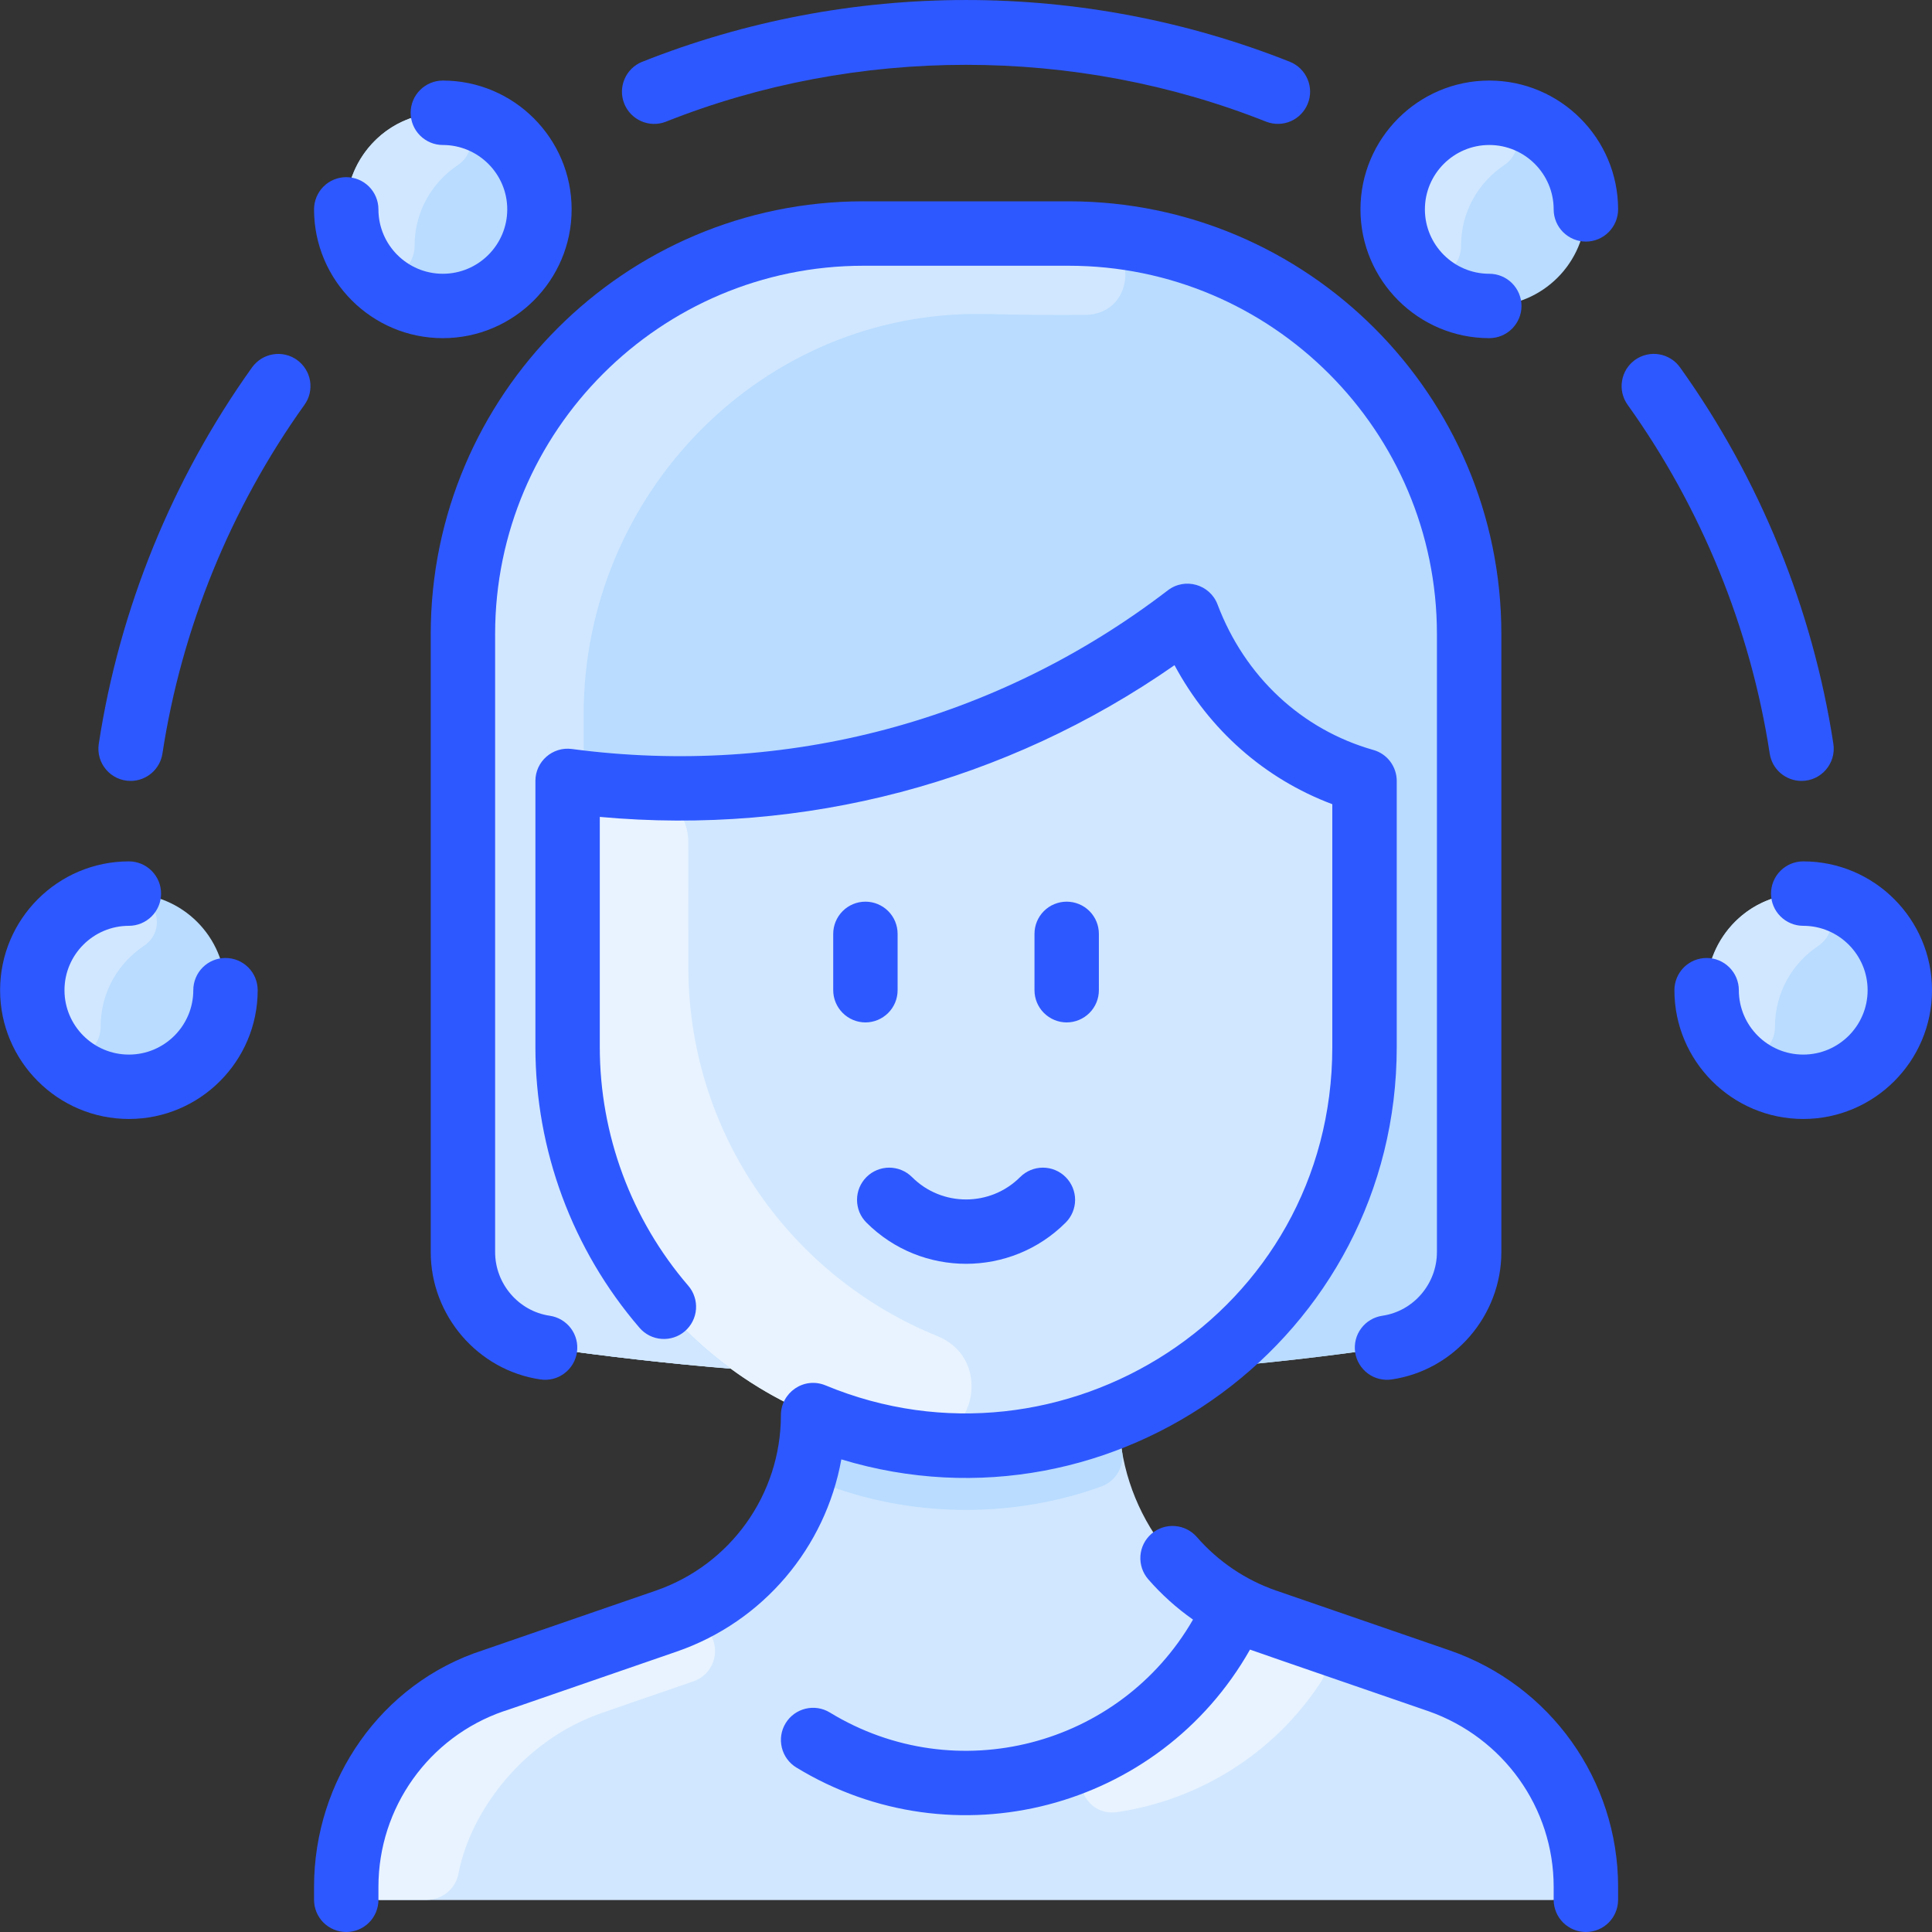 <svg width="40" height="40" viewBox="0 0 40 40" fill="none" xmlns="http://www.w3.org/2000/svg">
    <rect x="0" y="0" width="40" height="40" fill="#333333" stroke="none"/>
    <g clip-path="url(#clip0_148_888)">
        <path d="M32.809 38.596C32.63 36.873 31.472 35.387 29.812 34.806L26.208 33.564C24.385 32.933 23.167 31.22 23.167 29.298C23.773 29.046 24.346 28.723 24.875 28.335C26.161 28.232 27.444 28.087 28.716 27.901C29.695 27.757 30.417 26.912 30.417 25.923V13.127C30.417 8.547 26.706 4.835 22.126 4.835H17.876C13.297 4.835 9.584 8.547 9.584 13.127V25.923C9.584 26.912 10.307 27.757 11.285 27.901C12.561 28.087 13.842 28.231 15.127 28.334C15.655 28.723 16.228 29.047 16.834 29.298C16.834 31.219 15.618 32.933 13.793 33.564C12.837 33.897 10.209 34.794 10.2 34.803C8.517 35.386 7.37 36.886 7.192 38.597C7.151 38.99 7.46 39.334 7.856 39.334H32.146C32.542 39.334 32.85 38.99 32.809 38.596Z"
              fill="#D1E7FF"/>
        <path d="M19.398 27.658C20.647 28.165 20.148 30.036 18.814 29.843C14.793 29.262 11.751 25.808 11.751 21.678V16.913C11.751 16.522 12.086 16.214 12.475 16.249C12.691 16.268 12.922 16.285 13.166 16.298C13.773 16.329 14.251 16.828 14.251 17.436C14.251 17.436 14.251 20.079 14.252 20.112C14.292 23.536 16.416 26.447 19.398 27.658Z"
              fill="#E8F3FF"/>
        <path d="M22.803 30.775C21.029 31.418 19 31.428 17.2 30.775C16.9 30.667 16.72 30.358 16.773 30.043C16.814 29.8 16.835 29.551 16.835 29.298C18.801 30.117 21.097 30.16 23.168 29.298C23.168 29.551 23.189 29.8 23.23 30.043C23.282 30.357 23.103 30.666 22.803 30.775ZM30.417 13.127V25.923C30.417 26.912 29.695 27.757 28.717 27.901C27.441 28.087 26.16 28.232 24.875 28.335C26.922 26.833 28.251 24.412 28.251 21.678V16.65C28.251 16.514 28.209 16.381 28.131 16.269C28.053 16.157 27.943 16.072 27.816 16.025C26.609 15.572 25.574 14.705 24.903 13.452C24.715 13.101 24.262 12.998 23.935 13.226C20.577 15.562 16.55 16.619 12.476 16.249C12.086 16.213 11.752 16.522 11.752 16.913V21.678C11.752 24.411 13.081 26.834 15.127 28.334C13.842 28.231 12.561 28.087 11.286 27.901C10.307 27.757 9.585 26.912 9.585 25.923V13.127C9.585 8.547 13.297 4.835 17.876 4.835H22.126C26.706 4.835 30.417 8.547 30.417 13.127Z"
              fill="#B9DCFF"/>
        <path d="M22.493 4.843C23.58 4.89 23.563 6.503 22.474 6.519C21.847 6.528 21.158 6.516 20.376 6.502C15.797 6.418 12.084 10.214 12.084 14.794V16.335C11.983 16.394 11.899 16.478 11.84 16.579C11.782 16.681 11.751 16.796 11.751 16.913V21.678C11.751 24.371 13.048 26.811 15.127 28.334C15.127 28.343 13.307 28.194 11.285 27.901C10.307 27.757 9.584 26.912 9.584 25.923V13.127C9.584 8.547 13.297 4.835 17.876 4.835C17.876 4.835 22.371 4.838 22.493 4.843ZM32.809 38.596C32.85 38.99 32.542 39.334 32.146 39.334H7.856C7.46 39.334 7.151 38.99 7.192 38.597C7.37 36.886 8.517 35.386 10.2 34.803C10.209 34.794 12.837 33.896 13.793 33.564C14.015 33.487 14.228 33.395 14.431 33.287C15.394 35.466 17.574 36.917 20.001 36.917C22.427 36.917 24.607 35.466 25.57 33.287C26.102 33.569 26.242 33.558 29.812 34.806C31.472 35.387 32.63 36.873 32.809 38.596Z"
              fill="#D1E7FF"/>
        <path d="M27.343 34.831C26.372 36.315 24.819 37.266 23.137 37.517C22.387 37.629 22.067 36.603 22.744 36.26C23.985 35.633 24.994 34.591 25.57 33.287C25.991 33.51 26.523 33.672 27.001 33.838C27.41 33.979 27.581 34.469 27.343 34.831ZM14.716 33.85C14.924 34.214 14.751 34.676 14.355 34.812C13.395 35.142 12.455 35.464 12.45 35.469C10.829 36.031 9.74 37.502 9.492 38.792C9.463 38.944 9.382 39.082 9.263 39.181C9.143 39.279 8.993 39.334 8.838 39.334H7.856C7.46 39.334 7.151 38.99 7.192 38.597C7.37 36.886 8.517 35.386 10.2 34.803C10.209 34.794 12.837 33.896 13.793 33.564C14.015 33.487 14.228 33.395 14.431 33.287C14.516 33.48 14.611 33.667 14.716 33.85Z"
              fill="#E8F3FF"/>
        <path d="M37.333 22.501C38.437 22.501 39.333 21.605 39.333 20.501C39.333 19.396 38.437 18.501 37.333 18.501C36.228 18.501 35.333 19.396 35.333 20.501C35.333 21.605 36.228 22.501 37.333 22.501Z"
              fill="#B9DCFF"/>
        <path d="M37.325 18.501C37.916 18.499 38.134 19.257 37.644 19.585C37.114 19.939 36.75 20.543 36.75 21.251C36.75 21.875 35.994 22.09 35.675 21.619C34.785 20.303 35.728 18.507 37.325 18.501Z"
              fill="#D1E7FF"/>
        <path d="M30.833 6.335C31.937 6.335 32.833 5.439 32.833 4.335C32.833 3.23 31.937 2.335 30.833 2.335C29.728 2.335 28.833 3.23 28.833 4.335C28.833 5.439 29.728 6.335 30.833 6.335Z"
              fill="#B9DCFF"/>
        <path d="M30.825 2.335C31.416 2.333 31.634 3.091 31.143 3.419C30.614 3.773 30.25 4.377 30.25 5.085C30.25 5.709 29.494 5.924 29.175 5.453C28.285 4.137 29.228 2.341 30.825 2.335Z"
              fill="#D1E7FF"/>
        <path d="M9.168 6.335C10.272 6.335 11.168 5.439 11.168 4.335C11.168 3.23 10.272 2.335 9.168 2.335C8.063 2.335 7.168 3.23 7.168 4.335C7.168 5.439 8.063 6.335 9.168 6.335Z"
              fill="#B9DCFF"/>
        <path d="M9.159 2.335C9.75 2.333 9.968 3.091 9.478 3.419C8.948 3.773 8.584 4.377 8.584 5.085C8.584 5.709 7.828 5.924 7.51 5.453C6.619 4.137 7.562 2.341 9.159 2.335Z"
              fill="#D1E7FF"/>
        <path d="M2.668 22.501C3.772 22.501 4.668 21.605 4.668 20.501C4.668 19.396 3.772 18.501 2.668 18.501C1.563 18.501 0.668 19.396 0.668 20.501C0.668 21.605 1.563 22.501 2.668 22.501Z"
              fill="#B9DCFF"/>
        <path d="M2.659 18.501C3.25 18.499 3.468 19.257 2.978 19.585C2.448 19.939 2.084 20.543 2.084 21.251C2.084 21.875 1.328 22.09 1.01 21.619C0.119 20.303 1.062 18.507 2.659 18.501Z"
              fill="#D1E7FF"/>
        <path d="M30.012 34.169L26.426 32.933C25.79 32.714 25.221 32.33 24.779 31.822C24.663 31.689 24.499 31.607 24.322 31.595C24.146 31.582 23.972 31.641 23.838 31.757C23.705 31.873 23.623 32.037 23.611 32.213C23.599 32.39 23.657 32.564 23.773 32.697C24.047 33.012 24.358 33.292 24.7 33.532C23.186 36.159 19.791 37.048 17.182 35.456C16.867 35.264 16.457 35.363 16.265 35.678C16.173 35.828 16.145 36.01 16.187 36.182C16.228 36.353 16.336 36.502 16.487 36.594C19.743 38.581 24.001 37.47 25.88 34.153C26.054 34.218 29.4 35.367 29.576 35.429C31.123 35.973 32.167 37.425 32.167 39.065V39.333C32.167 39.51 32.238 39.68 32.363 39.805C32.488 39.93 32.657 40 32.834 40C33.011 40 33.181 39.93 33.306 39.805C33.431 39.68 33.501 39.51 33.501 39.333V39.065C33.501 36.857 32.099 34.89 30.012 34.169ZM28.918 21.678V16.168C28.918 16.023 28.87 15.882 28.783 15.766C28.696 15.65 28.573 15.566 28.433 15.527C26.948 15.105 25.772 14.007 25.208 12.515C25.05 12.098 24.534 11.95 24.179 12.222C20.649 14.928 16.267 16.095 11.839 15.507C11.442 15.454 11.085 15.764 11.085 16.168V21.678C11.085 23.811 11.85 25.875 13.24 27.49C13.297 27.557 13.367 27.611 13.445 27.651C13.523 27.69 13.608 27.714 13.695 27.72C13.783 27.727 13.87 27.716 13.953 27.689C14.037 27.662 14.114 27.618 14.18 27.561C14.246 27.504 14.301 27.434 14.34 27.356C14.38 27.278 14.403 27.193 14.41 27.105C14.416 27.018 14.406 26.93 14.378 26.847C14.351 26.764 14.308 26.687 14.251 26.621C13.069 25.248 12.418 23.492 12.418 21.678V16.913C16.653 17.3 20.827 16.204 24.317 13.772C25.035 15.11 26.182 16.124 27.584 16.65V21.678C27.584 27.193 21.975 30.711 17.095 28.684C16.64 28.495 16.165 28.837 16.168 29.303C16.166 30.941 15.125 32.399 13.576 32.933L9.992 34.169C7.891 34.849 6.502 36.856 6.502 39.065V39.334C6.502 39.51 6.572 39.68 6.697 39.805C6.822 39.93 6.992 40 7.169 40C7.345 40 7.515 39.93 7.64 39.805C7.765 39.68 7.835 39.51 7.835 39.334V39.065C7.835 37.425 8.877 35.964 10.427 35.429L10.426 35.427C10.429 35.435 10.288 35.477 14.011 34.194C15.805 33.575 17.091 32.036 17.419 30.215C23.09 31.933 28.918 27.687 28.918 21.678Z"
              fill="#2E58FF"/>
        <path d="M28.62 27.241C28.533 27.254 28.45 27.283 28.375 27.328C28.299 27.373 28.234 27.432 28.182 27.502C28.129 27.573 28.091 27.652 28.07 27.737C28.049 27.822 28.044 27.91 28.057 27.997C28.069 28.084 28.099 28.167 28.144 28.242C28.189 28.317 28.248 28.383 28.318 28.435C28.388 28.488 28.468 28.526 28.553 28.547C28.638 28.568 28.726 28.573 28.813 28.56C30.108 28.371 31.084 27.237 31.084 25.923V13.127C31.084 8.187 27.065 4.168 22.126 4.168H17.876C12.937 4.168 8.918 8.187 8.918 13.127V25.923C8.918 27.237 9.894 28.371 11.189 28.56C11.275 28.573 11.364 28.568 11.449 28.547C11.534 28.526 11.613 28.488 11.684 28.435C11.754 28.383 11.813 28.317 11.858 28.242C11.903 28.167 11.932 28.084 11.945 27.997C11.971 27.822 11.926 27.644 11.82 27.502C11.714 27.361 11.557 27.267 11.382 27.241C10.737 27.147 10.251 26.58 10.251 25.923V13.127C10.251 8.922 13.672 5.502 17.876 5.502H22.126C26.33 5.502 29.75 8.922 29.75 13.127V25.923C29.75 26.58 29.265 27.147 28.62 27.241Z"
              fill="#2E58FF"/>
        <path d="M17.918 18.668C17.741 18.668 17.572 18.738 17.447 18.863C17.322 18.988 17.251 19.157 17.251 19.334V20.501C17.251 20.678 17.322 20.847 17.447 20.972C17.572 21.097 17.741 21.168 17.918 21.168C18.095 21.168 18.264 21.097 18.389 20.972C18.514 20.847 18.584 20.678 18.584 20.501V19.334C18.584 19.157 18.514 18.988 18.389 18.863C18.264 18.738 18.095 18.668 17.918 18.668ZM22.084 21.168C22.261 21.168 22.431 21.097 22.556 20.972C22.681 20.847 22.751 20.678 22.751 20.501V19.334C22.751 19.157 22.681 18.988 22.556 18.863C22.431 18.738 22.261 18.668 22.084 18.668C21.908 18.668 21.738 18.738 21.613 18.863C21.488 18.988 21.418 19.157 21.418 19.334V20.501C21.418 20.678 21.488 20.847 21.613 20.972C21.738 21.097 21.908 21.168 22.084 21.168ZM18.882 24.37C18.757 24.245 18.587 24.175 18.41 24.175C18.233 24.175 18.064 24.245 17.939 24.37C17.877 24.432 17.828 24.506 17.794 24.587C17.761 24.667 17.744 24.754 17.744 24.842C17.744 24.929 17.761 25.016 17.794 25.097C17.828 25.178 17.877 25.251 17.939 25.313C19.076 26.45 20.926 26.45 22.063 25.313C22.125 25.251 22.174 25.178 22.208 25.097C22.241 25.016 22.259 24.929 22.259 24.842C22.259 24.754 22.241 24.667 22.208 24.587C22.174 24.506 22.125 24.432 22.063 24.37C21.938 24.245 21.769 24.175 21.592 24.175C21.415 24.175 21.246 24.245 21.121 24.37C20.503 24.988 19.499 24.988 18.882 24.37ZM37.298 16.168C37.708 16.168 38.019 15.803 37.958 15.4C37.53 12.606 36.433 9.911 34.783 7.606C34.732 7.535 34.668 7.474 34.593 7.428C34.519 7.382 34.436 7.35 34.35 7.336C34.263 7.321 34.175 7.324 34.09 7.344C34.004 7.364 33.924 7.4 33.852 7.451C33.781 7.502 33.721 7.567 33.674 7.641C33.628 7.716 33.597 7.798 33.583 7.885C33.568 7.971 33.571 8.06 33.591 8.145C33.611 8.23 33.648 8.311 33.699 8.382C35.227 10.517 36.244 13.014 36.64 15.602C36.664 15.759 36.743 15.903 36.864 16.007C36.985 16.11 37.139 16.168 37.298 16.168ZM6.149 7.452C6.078 7.401 5.998 7.365 5.912 7.345C5.827 7.325 5.739 7.322 5.652 7.337C5.566 7.351 5.483 7.382 5.409 7.428C5.335 7.475 5.27 7.535 5.219 7.606C3.57 9.911 2.472 12.606 2.045 15.4C1.983 15.804 2.295 16.168 2.705 16.168C2.864 16.168 3.018 16.11 3.138 16.007C3.259 15.903 3.339 15.759 3.363 15.602C3.758 13.014 4.775 10.517 6.303 8.382C6.354 8.311 6.391 8.23 6.411 8.145C6.43 8.06 6.433 7.972 6.419 7.885C6.405 7.799 6.373 7.716 6.327 7.642C6.281 7.568 6.22 7.503 6.149 7.452ZM13.783 2.521C17.735 0.949 22.267 0.949 26.219 2.521C26.383 2.583 26.565 2.579 26.725 2.509C26.886 2.438 27.012 2.307 27.077 2.144C27.142 1.981 27.14 1.8 27.071 1.638C27.003 1.477 26.874 1.349 26.712 1.282C22.418 -0.426 17.589 -0.428 13.29 1.282C13.128 1.348 12.998 1.476 12.93 1.638C12.861 1.8 12.859 1.982 12.924 2.145C12.989 2.308 13.116 2.439 13.276 2.509C13.437 2.58 13.619 2.584 13.783 2.521ZM9.168 7.001C10.639 7.001 11.835 5.805 11.835 4.335C11.835 2.865 10.639 1.668 9.168 1.668C8.991 1.668 8.822 1.739 8.697 1.864C8.572 1.989 8.502 2.158 8.502 2.335C8.502 2.512 8.572 2.681 8.697 2.806C8.822 2.931 8.991 3.002 9.168 3.002C9.903 3.002 10.502 3.6 10.502 4.335C10.502 5.07 9.903 5.668 9.168 5.668C8.433 5.668 7.835 5.07 7.835 4.335C7.835 4.158 7.765 3.989 7.64 3.863C7.515 3.738 7.345 3.668 7.168 3.668C6.992 3.668 6.822 3.738 6.697 3.863C6.572 3.989 6.502 4.158 6.502 4.335C6.502 5.805 7.698 7.001 9.168 7.001ZM30.834 1.668C29.364 1.668 28.167 2.865 28.167 4.335C28.167 5.805 29.364 7.001 30.834 7.001C31.011 7.001 31.18 6.931 31.305 6.806C31.43 6.681 31.501 6.512 31.501 6.335C31.501 6.158 31.43 5.988 31.305 5.863C31.18 5.738 31.011 5.668 30.834 5.668C30.099 5.668 29.501 5.07 29.501 4.335C29.501 3.6 30.099 3.002 30.834 3.002C31.569 3.002 32.167 3.6 32.167 4.335C32.167 4.512 32.237 4.681 32.362 4.806C32.488 4.931 32.657 5.002 32.834 5.002C33.011 5.002 33.18 4.931 33.305 4.806C33.43 4.681 33.501 4.512 33.501 4.335C33.501 2.865 32.304 1.668 30.834 1.668ZM37.334 17.834C37.157 17.834 36.987 17.904 36.862 18.03C36.737 18.155 36.667 18.324 36.667 18.501C36.667 18.678 36.737 18.847 36.862 18.972C36.987 19.097 37.157 19.168 37.334 19.168C38.069 19.168 38.667 19.766 38.667 20.501C38.667 21.236 38.069 21.834 37.334 21.834C36.599 21.834 36.001 21.236 36.001 20.501C36.001 20.324 35.93 20.154 35.805 20.029C35.68 19.904 35.511 19.834 35.334 19.834C35.157 19.834 34.987 19.904 34.862 20.029C34.737 20.154 34.667 20.324 34.667 20.501C34.667 21.971 35.863 23.167 37.334 23.167C38.804 23.167 40 21.971 40 20.501C40 19.03 38.804 17.834 37.334 17.834ZM4.668 19.834C4.492 19.834 4.322 19.904 4.197 20.029C4.072 20.154 4.002 20.324 4.002 20.501C4.002 21.236 3.404 21.834 2.669 21.834C1.933 21.834 1.335 21.236 1.335 20.501C1.335 19.766 1.933 19.168 2.669 19.168C2.845 19.168 3.015 19.097 3.14 18.972C3.265 18.847 3.335 18.678 3.335 18.501C3.335 18.324 3.265 18.155 3.14 18.03C3.015 17.904 2.845 17.834 2.669 17.834C1.198 17.834 0.002 19.03 0.002 20.501C0.002 21.971 1.198 23.167 2.669 23.167C4.139 23.167 5.335 21.971 5.335 20.501C5.335 20.324 5.265 20.154 5.14 20.029C5.015 19.904 4.845 19.834 4.668 19.834Z"
              fill="#2E58FF"/>
    </g>
    <defs>
        <clipPath id="clip0_148_888">
            <rect width="40" height="40" fill="white"/>
        </clipPath>
    </defs>
</svg>
